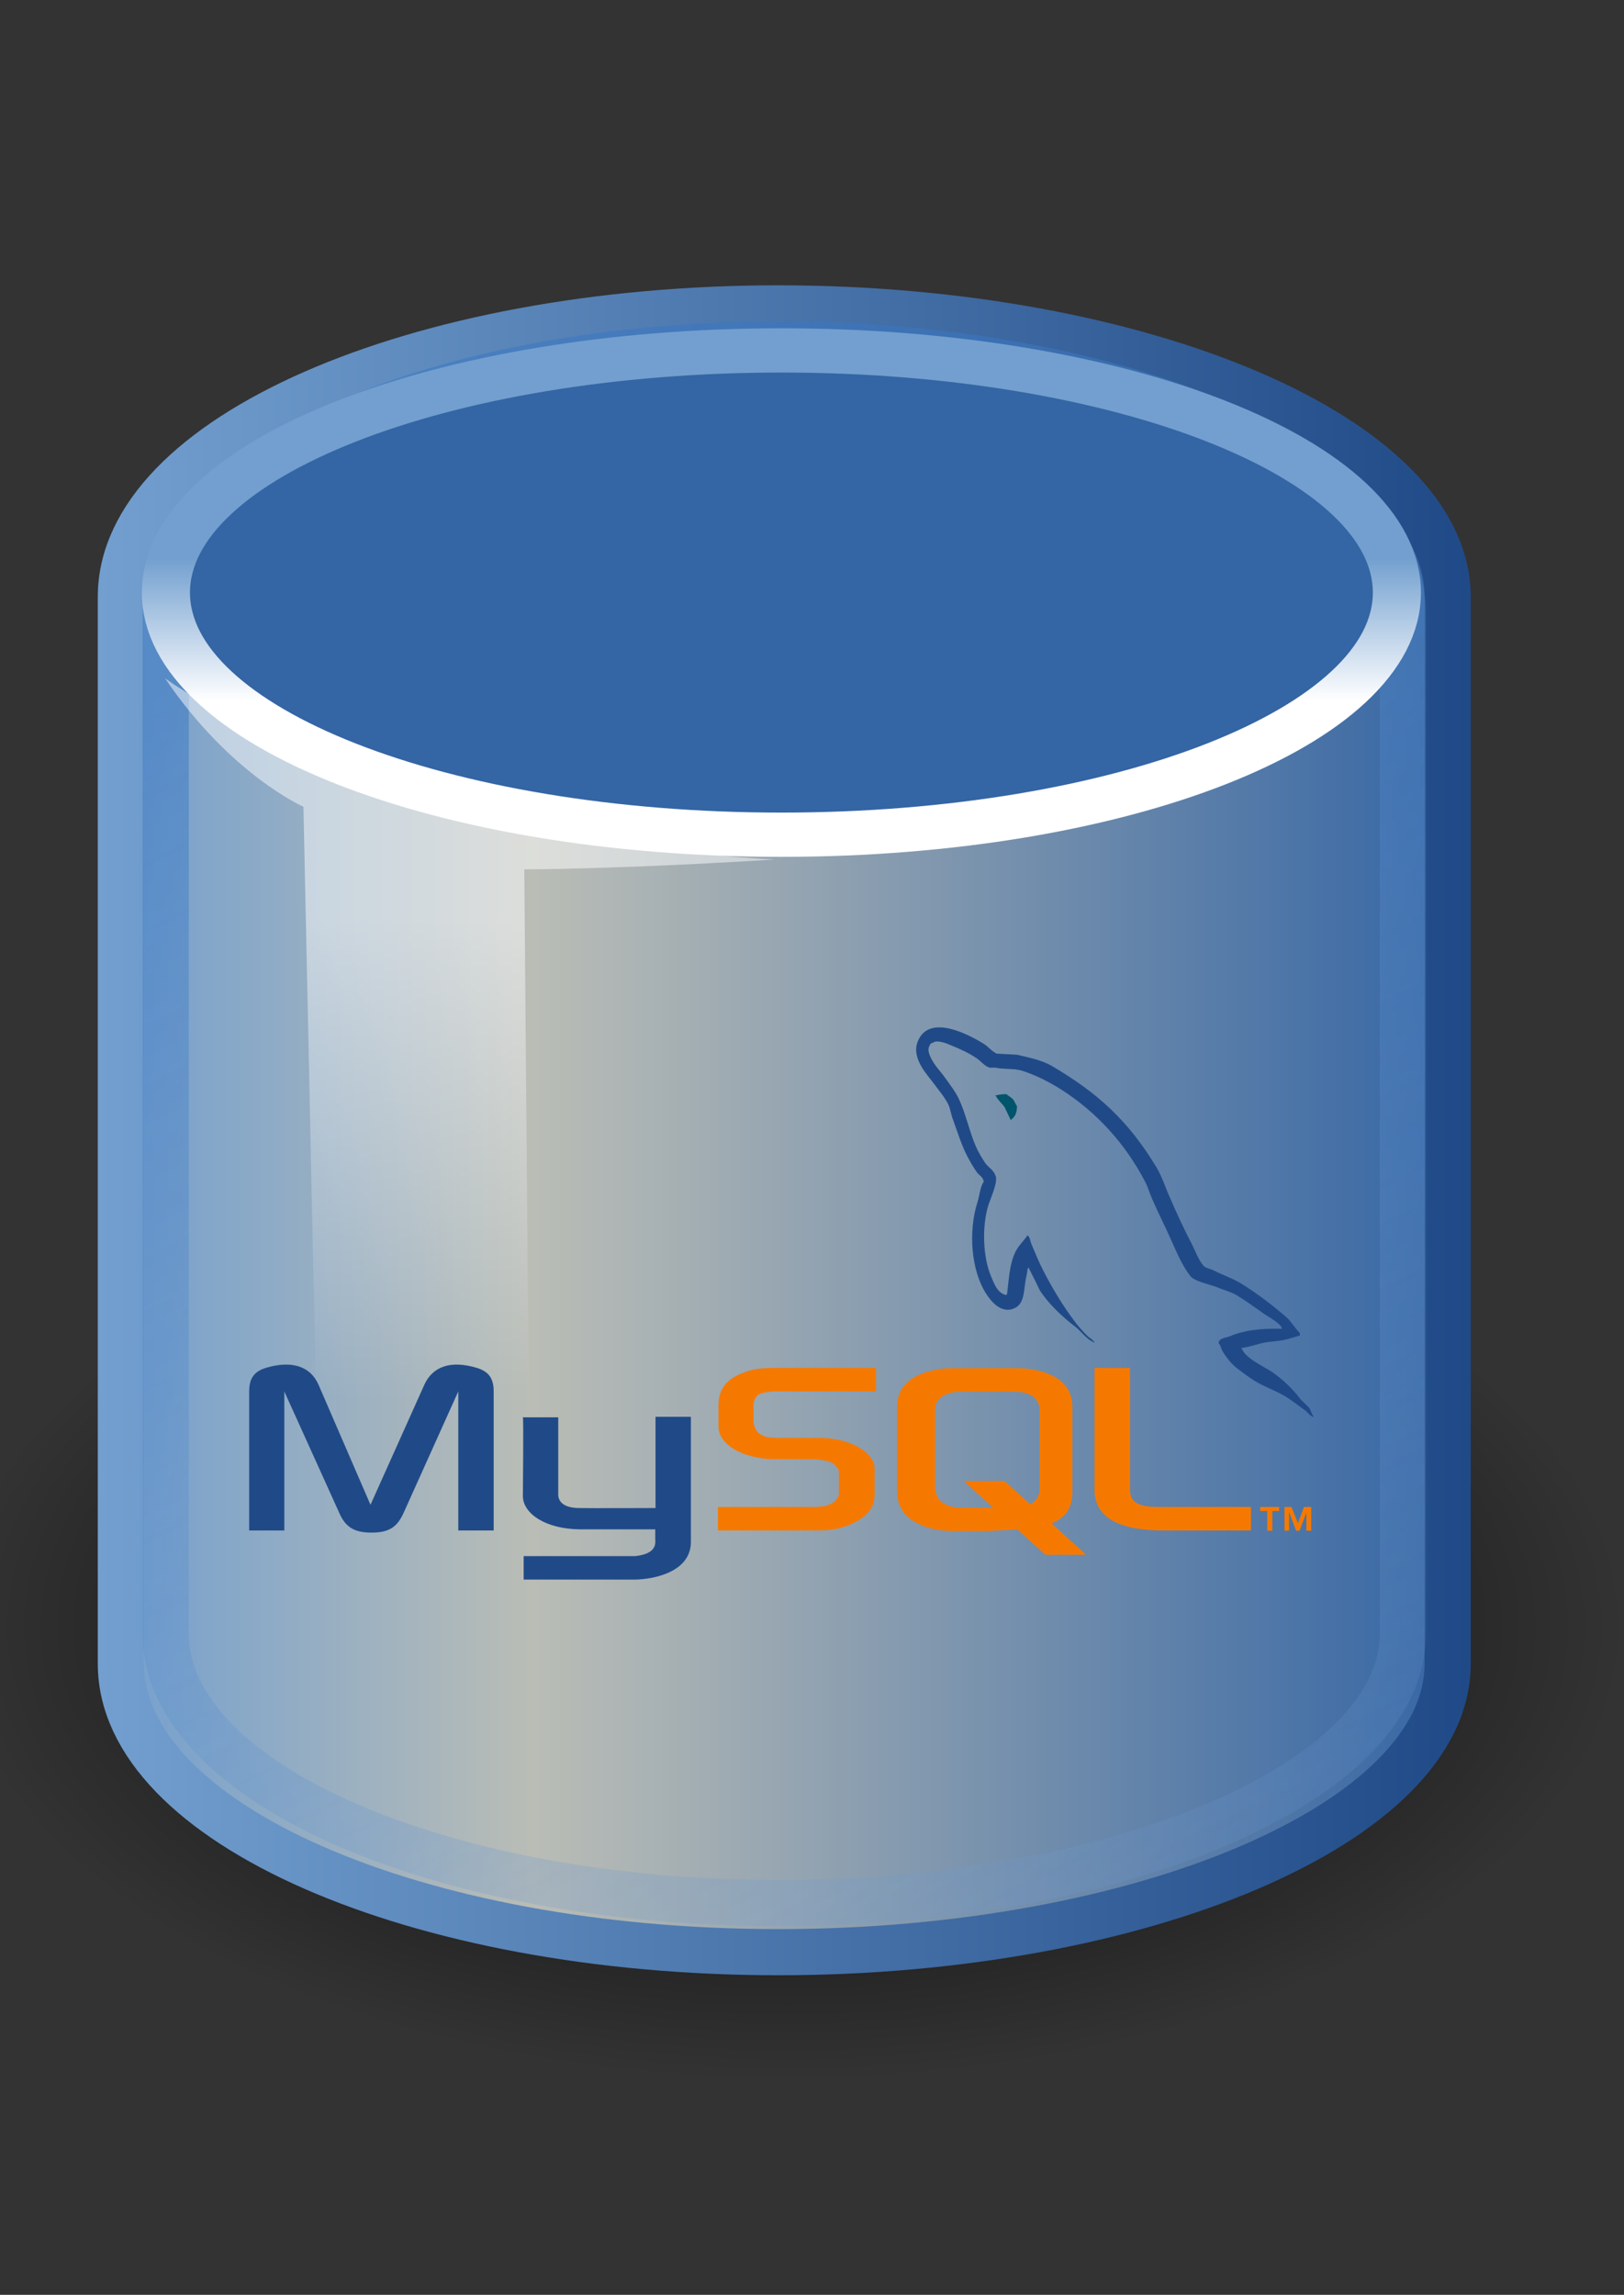 <?xml version="1.0" encoding="UTF-8"?>
<svg xmlns="http://www.w3.org/2000/svg" xmlns:xlink="http://www.w3.org/1999/xlink" width="794pt" height="1122pt" viewBox="0 0 794 1122" version="1.1">
<rect x="0" y="0" width="794" height="1122" fill="#333333" stroke="none"/>
<defs>
<radialGradient id="radial0" gradientUnits="userSpaceOnUse" cx="23.857" cy="40" fx="23.857" fy="40" r="17.143" gradientTransform="matrix(23.889,0,0,12.98,-184.665,276.009)">
<stop offset="0" style="stop-color:rgb(0%,0%,0%);stop-opacity:1;"/>
<stop offset="1" style="stop-color:rgb(0%,0%,0%);stop-opacity:0;"/>
</radialGradient>
<linearGradient id="linear0" gradientUnits="userSpaceOnUse" x1="9.303" y1="26.719" x2="38.826" y2="26.719" gradientTransform="matrix(21.143,0,0,21.143,-149.441,-46.991)">
<stop offset="0" style="stop-color:rgb(44.706%,62.353%,81.176%);stop-opacity:1;"/>
<stop offset="0.316" style="stop-color:rgb(72.941%,74.118%,71.373%);stop-opacity:1;"/>
<stop offset="1" style="stop-color:rgb(20.392%,39.608%,64.314%);stop-opacity:1;"/>
</linearGradient>
<linearGradient id="linear1" gradientUnits="userSpaceOnUse" x1="49.137" y1="467.259" x2="747.096" y2="467.259" gradientTransform="matrix(0.901,0,0,1.109,0.52,-0.485)">
<stop offset="0" style="stop-color:rgb(44.706%,62.353%,81.176%);stop-opacity:1;"/>
<stop offset="1" style="stop-color:rgb(12.549%,29.02%,52.941%);stop-opacity:1;"/>
</linearGradient>
<filter id="alpha" filterUnits="objectBoundingBox" x="0%" y="0%" width="100%" height="100%">
  <feColorMatrix type="matrix" in="SourceGraphic" values="0 0 0 0 1 0 0 0 0 1 0 0 0 0 1 0 0 0 1 0"/>
</filter>
<mask id="mask0">
  <g filter="url(#alpha)">
<rect x="0" y="0" width="794" height="1122" style="fill:rgb(0%,0%,0%);fill-opacity:0.545;stroke:none;"/>
  </g>
</mask>
<linearGradient id="linear2" gradientUnits="userSpaceOnUse" x1="17.16" y1="14.004" x2="37.969" y2="56.576" gradientTransform="matrix(21.143,0,0,21.143,-149.441,-46.991)">
<stop offset="0" style="stop-color:rgb(22.353%,46.667%,76.471%);stop-opacity:1;"/>
<stop offset="1" style="stop-color:rgb(53.725%,68.235%,86.275%);stop-opacity:0;"/>
</linearGradient>
<clipPath id="clip1">
  <rect width="794" height="1122"/>
</clipPath>
<g id="surface6" clip-path="url(#clip1)">
<path style="fill:none;stroke-width:21.143;stroke-linecap:butt;stroke-linejoin:miter;stroke:url(#linear2);stroke-miterlimit:10;" d="M 356.847 157.79 C 201.918 157.79 75.943 213.036 75.943 280.994 C 75.943 285.869 75.943 743.727 75.943 748.807 C 75.943 816.766 201.918 872.012 356.847 872.012 C 511.778 872.012 642.772 816.766 642.772 748.807 C 642.772 744.786 642.772 285.016 642.772 280.994 C 642.772 213.036 511.778 157.79 356.847 157.79 Z M 356.847 157.79 " transform="matrix(1.067,0,0,1.067,0,0)"/>
</g>
<linearGradient id="linear3" gradientUnits="userSpaceOnUse" x1="24" y1="16.525" x2="24" y2="13.285" >
<stop offset="0" style="stop-color:rgb(100%,100%,100%);stop-opacity:1;"/>
<stop offset="1" style="stop-color:rgb(44.706%,62.353%,81.176%);stop-opacity:1;"/>
</linearGradient>
<mask id="mask1">
  <g filter="url(#alpha)">
<rect x="0" y="0" width="794" height="1122" style="fill:rgb(0%,0%,0%);fill-opacity:0.494;stroke:none;"/>
  </g>
</mask>
<linearGradient id="linear4" gradientUnits="userSpaceOnUse" x1="16.071" y1="19.5" x2="15.786" y2="30" gradientTransform="matrix(22.564,0,0,22.55,-162.708,9.478)">
<stop offset="0" style="stop-color:rgb(100%,100%,100%);stop-opacity:1;"/>
<stop offset="1" style="stop-color:rgb(100%,100%,100%);stop-opacity:0;"/>
</linearGradient>
<clipPath id="clip2">
  <rect width="794" height="1122"/>
</clipPath>
<g id="surface9" clip-path="url(#clip2)">
<path style=" stroke:none;fill-rule:nonzero;fill:url(#linear4);" d="M 148.352 394.434 L 156.41 772.949 L 259.555 801.941 L 256.336 425.039 C 256.336 425.039 303.074 425.039 378.824 420.207 C 261.137 414.949 126.484 364.402 80.66 331.617 C 112.629 378.797 148.352 394.434 148.352 394.434 Z M 148.352 394.434 "/>
</g>
</defs>
<g id="surface1">
<path style=" stroke:none;fill-rule:nonzero;fill:url(#radial0);" d="M 794.805 795.223 C 794.852 918.133 611.484 1017.789 385.27 1017.789 C 159.055 1017.789 -24.312 918.133 -24.266 795.223 C -24.312 672.309 159.055 572.652 385.27 572.652 C 611.484 572.652 794.852 672.309 794.805 795.223 Z M 794.805 795.223 "/>
<path style="fill-rule:nonzero;fill:url(#linear0);stroke-width:21.143;stroke-linecap:butt;stroke-linejoin:miter;stroke:url(#linear1);stroke-miterlimit:10;" d="M 356.667 141.312 C 190.495 141.312 55.38 200.565 55.38 273.457 C 55.38 278.687 55.38 756.938 55.38 762.384 C 55.38 835.276 190.495 894.529 356.667 894.529 C 522.836 894.529 663.335 835.276 663.335 762.384 C 663.335 758.07 663.335 277.771 663.335 273.457 C 663.335 200.565 522.836 141.312 356.667 141.312 Z M 356.667 141.312 " transform="matrix(1.067,0,0,1.067,0,0)"/>
<use xlink:href="#surface6" mask="url(#mask0)"/>
<path style="fill-rule:nonzero;fill:rgb(20.392%,39.608%,64.314%);fill-opacity:1;stroke-width:1.005;stroke-linecap:butt;stroke-linejoin:miter;stroke:url(#linear3);stroke-miterlimit:10;" d="M 36.857 14.071 C 36.857 17.109 31.101 19.571 24 19.571 C 16.899 19.571 11.143 17.109 11.143 14.071 C 11.143 11.034 16.899 8.571 24 8.571 C 31.101 8.571 36.857 11.034 36.857 14.071 Z M 36.857 14.071 " transform="matrix(23.405,0,0,21.526,-179.678,-13.169)"/>
<use xlink:href="#surface9" mask="url(#mask1)"/>
<path style=" stroke:none;fill-rule:nonzero;fill:rgb(12.549%,29.02%,52.941%);fill-opacity:1;" d="M 121.828 748.277 L 139 748.277 L 139 680.293 L 165.812 739.562 C 168.852 746.691 173.211 749.332 181.664 749.332 C 190.117 749.332 194.211 746.691 197.383 739.562 L 224.066 680.293 L 224.066 748.277 L 241.367 748.277 L 241.367 680.293 C 241.367 673.691 238.727 670.523 233.18 668.809 C 220.102 664.848 211.383 668.281 207.422 677.125 L 181.137 735.734 L 155.773 677.125 C 151.945 668.281 143.094 664.848 129.883 668.809 C 124.469 670.523 121.828 673.691 121.828 680.293 Z M 121.828 748.277 "/>
<path style=" stroke:none;fill-rule:nonzero;fill:rgb(12.549%,29.02%,52.941%);fill-opacity:1;" d="M 255.637 692.965 L 272.938 692.965 L 272.938 730.324 C 272.805 732.434 273.598 737.188 282.977 737.32 C 287.863 737.449 320.227 737.32 320.492 737.32 L 320.492 692.699 L 337.793 692.699 C 337.793 692.699 337.793 753.555 337.793 753.82 C 337.793 768.867 319.168 772.168 310.453 772.301 L 256.031 772.301 L 256.031 760.816 C 256.164 760.816 310.453 760.816 310.582 760.816 C 321.68 759.629 320.359 754.086 320.359 752.234 L 320.359 747.746 L 283.77 747.746 C 266.73 747.617 255.766 740.09 255.637 731.512 C 255.637 730.719 256.031 693.23 255.637 692.965 Z M 255.637 692.965 "/>
<path style=" stroke:none;fill-rule:nonzero;fill:rgb(12.549%,29.02%,52.941%);fill-opacity:1;" d="M 626.809 649.664 C 616.242 649.402 608.051 650.457 601.184 653.363 C 599.199 654.152 596.031 654.156 595.766 656.664 C 596.824 657.719 596.953 659.434 597.879 660.887 C 599.465 663.527 602.238 667.09 604.75 668.941 C 607.523 671.051 610.297 673.164 613.203 675.012 C 618.355 678.18 624.164 680.027 629.184 683.195 C 632.094 685.043 634.996 687.422 637.902 689.402 C 639.355 690.457 640.281 692.172 642.129 692.832 C 642.129 692.699 642.129 692.57 642.129 692.438 C 641.203 691.25 640.941 689.531 640.016 688.211 C 638.695 686.891 637.375 685.703 636.055 684.383 C 632.223 679.234 627.469 674.746 622.316 671.051 C 618.09 668.148 608.844 664.188 607.125 659.301 C 607.125 659.301 606.992 659.172 606.863 659.039 C 609.77 658.773 613.203 657.719 615.977 656.926 C 620.469 655.738 624.562 656.004 629.184 654.816 C 631.297 654.285 633.414 653.625 635.523 652.965 C 635.523 652.57 635.523 652.176 635.523 651.777 C 633.148 649.402 631.43 646.234 628.922 643.988 C 622.184 638.18 614.789 632.504 607.125 627.754 C 603.031 625.113 597.746 623.395 593.387 621.152 C 591.805 620.359 589.16 619.965 588.238 618.645 C 585.859 615.738 584.539 611.914 582.82 608.48 C 578.992 601.219 575.293 593.168 571.988 585.512 C 569.613 580.363 568.16 575.215 565.254 570.461 C 551.648 548.02 536.855 534.426 514.137 521.09 C 509.246 518.32 503.438 517.129 497.227 515.68 C 493.926 515.547 490.625 515.281 487.32 515.148 C 485.207 514.227 483.094 511.719 481.246 510.531 C 473.715 505.777 454.297 495.48 448.75 509.078 C 445.184 517.66 454.035 526.105 457.07 530.465 C 459.32 533.5 462.223 536.93 463.809 540.363 C 464.734 542.605 464.996 544.984 465.922 547.359 C 468.035 553.168 470.016 559.637 472.789 565.051 C 474.246 567.82 475.828 570.727 477.68 573.234 C 478.734 574.684 480.582 575.348 480.98 577.723 C 479.133 580.363 479 584.324 477.941 587.621 C 473.188 602.539 475.035 621.02 481.773 631.977 C 483.887 635.277 488.906 642.539 495.641 639.766 C 501.586 637.391 500.266 629.863 501.98 623.266 C 502.379 621.68 502.113 620.625 502.906 619.57 C 502.906 619.699 502.906 619.832 502.906 619.832 C 504.758 623.527 506.605 627.094 508.324 630.789 C 512.418 637.258 519.551 643.988 525.492 648.48 C 528.664 650.855 531.176 654.945 535.137 656.398 C 535.137 656.266 535.137 656.137 535.137 656.004 C 535.004 656.004 535.004 656.004 534.871 656.004 C 534.078 654.812 532.891 654.285 531.836 653.363 C 529.457 650.988 526.816 648.082 524.965 645.441 C 519.418 638.051 514.531 629.863 510.172 621.418 C 508.059 617.324 506.211 612.836 504.492 608.742 C 503.699 607.16 503.699 604.785 502.379 603.992 C 500.398 606.895 497.492 609.402 496.039 612.969 C 493.531 618.645 493.266 625.641 492.34 632.902 C 491.812 633.035 492.074 632.902 491.812 633.164 C 487.586 632.109 486.133 627.754 484.547 624.059 C 480.582 614.684 479.922 599.637 483.359 588.812 C 484.281 586.039 488.246 577.328 486.66 574.688 C 485.867 572.18 483.227 570.727 481.773 568.746 C 480.055 566.238 478.207 563.07 477.02 560.297 C 473.848 552.906 472.262 544.719 468.828 537.328 C 467.242 533.895 464.469 530.332 462.223 527.164 C 459.715 523.598 456.941 521.09 454.957 516.867 C 454.301 515.414 453.375 513.039 454.43 511.453 C 454.695 510.398 455.223 510.004 456.281 509.738 C 457.996 508.285 462.883 510.133 464.602 510.926 C 469.488 512.906 473.582 514.754 477.68 517.527 C 479.527 518.848 481.508 521.355 483.887 522.016 C 484.809 522.016 485.734 522.016 486.66 522.016 C 490.887 522.938 495.641 522.277 499.605 523.469 C 506.605 525.711 512.945 529.012 518.625 532.574 C 535.93 543.531 550.195 559.109 559.84 577.723 C 561.422 580.758 562.082 583.531 563.535 586.699 C 566.312 593.168 569.746 599.77 572.52 606.105 C 575.293 612.309 577.934 618.645 581.895 623.793 C 583.879 626.562 591.805 628.016 595.371 629.469 C 598.012 630.656 602.105 631.715 604.484 633.164 C 608.977 635.938 613.465 639.105 617.691 642.141 C 619.809 643.727 626.41 647.027 626.809 649.664 Z M 626.809 649.664 "/>
<path style=" stroke:none;fill-rule:nonzero;fill:rgb(0%,32.941%,41.961%);fill-opacity:1;" d="M 492.074 534.949 C 489.828 534.949 488.246 535.215 486.66 535.613 C 486.66 535.609 486.66 535.742 486.66 535.875 C 486.793 535.875 486.793 535.875 486.926 535.875 C 487.98 537.988 489.828 539.441 491.148 541.289 C 492.207 543.398 493.133 545.512 494.188 547.625 C 494.32 547.492 494.453 547.359 494.453 547.359 C 496.305 546.039 497.227 543.926 497.227 540.762 C 496.434 539.836 496.301 538.91 495.641 537.988 C 494.848 536.668 493.133 536.008 492.074 534.949 Z M 492.074 534.949 "/>
<path style=" stroke:none;fill-rule:nonzero;fill:rgb(96.078%,47.451%,0%);fill-opacity:1;" d="M 351.004 748.277 L 400.668 748.277 C 406.48 748.277 412.027 747.09 416.52 744.977 C 424.051 741.543 427.617 736.922 427.617 730.852 L 427.617 718.176 C 427.617 713.293 423.52 708.672 415.332 705.504 C 411.105 703.922 405.82 702.996 400.668 702.996 L 379.801 702.996 C 372.797 702.996 369.496 700.883 368.57 696.266 C 368.438 695.738 368.438 695.207 368.438 694.68 L 368.438 686.891 C 368.438 686.496 368.438 685.969 368.57 685.441 C 369.496 681.875 371.344 680.953 377.422 680.293 C 377.949 680.293 378.609 680.293 379.008 680.293 L 428.277 680.293 L 428.277 668.809 L 379.93 668.809 C 372.93 668.809 369.23 669.203 365.93 670.258 C 355.758 673.426 351.266 678.441 351.266 687.289 L 351.266 697.32 C 351.266 705.109 359.984 711.711 374.781 713.293 C 376.363 713.426 378.082 713.426 379.801 713.426 L 397.633 713.426 C 398.293 713.426 398.953 713.426 399.48 713.559 C 404.895 714.086 407.273 715.008 408.859 716.988 C 409.914 718.043 410.18 718.969 410.18 720.156 L 410.18 730.188 C 410.18 731.379 409.387 732.965 407.801 734.281 C 406.219 735.602 403.707 736.527 400.406 736.66 C 399.746 736.66 399.348 736.789 398.688 736.789 L 351.004 736.789 Z M 351.004 748.277 "/>
<path style=" stroke:none;fill-rule:nonzero;fill:rgb(96.078%,47.451%,0%);fill-opacity:1;" d="M 535.137 728.344 C 535.137 740.09 543.988 746.691 561.688 748.012 C 563.402 748.145 564.988 748.277 566.707 748.277 L 611.617 748.277 L 611.617 736.789 L 566.309 736.789 C 556.273 736.789 552.441 734.285 552.441 728.211 L 552.441 668.809 L 535.137 668.809 Z M 535.137 728.344 "/>
<path style=" stroke:none;fill-rule:nonzero;fill:rgb(96.078%,47.451%,0%);fill-opacity:1;" d="M 438.578 728.871 L 438.578 687.949 C 438.578 677.52 445.977 671.184 460.375 669.203 C 461.961 669.07 463.543 668.941 464.996 668.941 L 497.754 668.938 C 499.473 668.938 500.926 669.07 502.641 669.203 C 517.039 671.184 524.305 677.52 524.305 687.949 L 524.305 728.871 C 524.305 737.316 521.266 741.809 514.133 744.844 L 531.043 760.156 L 511.098 760.156 L 497.359 747.746 L 483.488 748.539 L 464.996 748.539 C 461.961 748.539 458.523 748.145 454.957 747.219 C 443.992 744.184 438.578 738.375 438.578 728.871 Z M 457.203 727.945 C 457.203 728.473 457.469 729.004 457.602 729.664 C 458.523 734.414 463.016 737.055 469.883 737.055 L 485.469 737.055 L 471.203 724.117 L 491.152 724.117 L 503.699 735.469 C 506.078 734.148 507.531 732.305 508.059 729.926 C 508.191 729.398 508.191 728.738 508.191 728.211 L 508.191 689.004 C 508.191 688.477 508.191 687.949 508.059 687.422 C 507.133 682.934 502.641 680.422 495.906 680.422 L 469.883 680.422 C 462.223 680.422 457.203 683.723 457.203 689.004 Z M 457.203 727.945 "/>
<path style=" stroke:none;fill-rule:nonzero;fill:rgb(96.078%,47.451%,0%);fill-opacity:1;" d="M 619.543 748.406 L 622.051 748.406 L 622.051 738.77 L 625.355 738.77 L 625.355 736.789 L 616.109 736.789 L 616.109 738.77 L 619.543 738.77 Z M 638.695 748.406 L 641.074 748.406 L 641.074 736.789 L 637.508 736.789 L 634.602 744.711 L 631.43 736.789 L 627.996 736.789 L 627.996 748.406 L 630.242 748.406 L 630.242 739.562 L 630.375 739.562 L 633.676 748.406 L 635.395 748.406 L 638.695 739.562 Z M 638.695 748.406 "/>
</g>
</svg>
